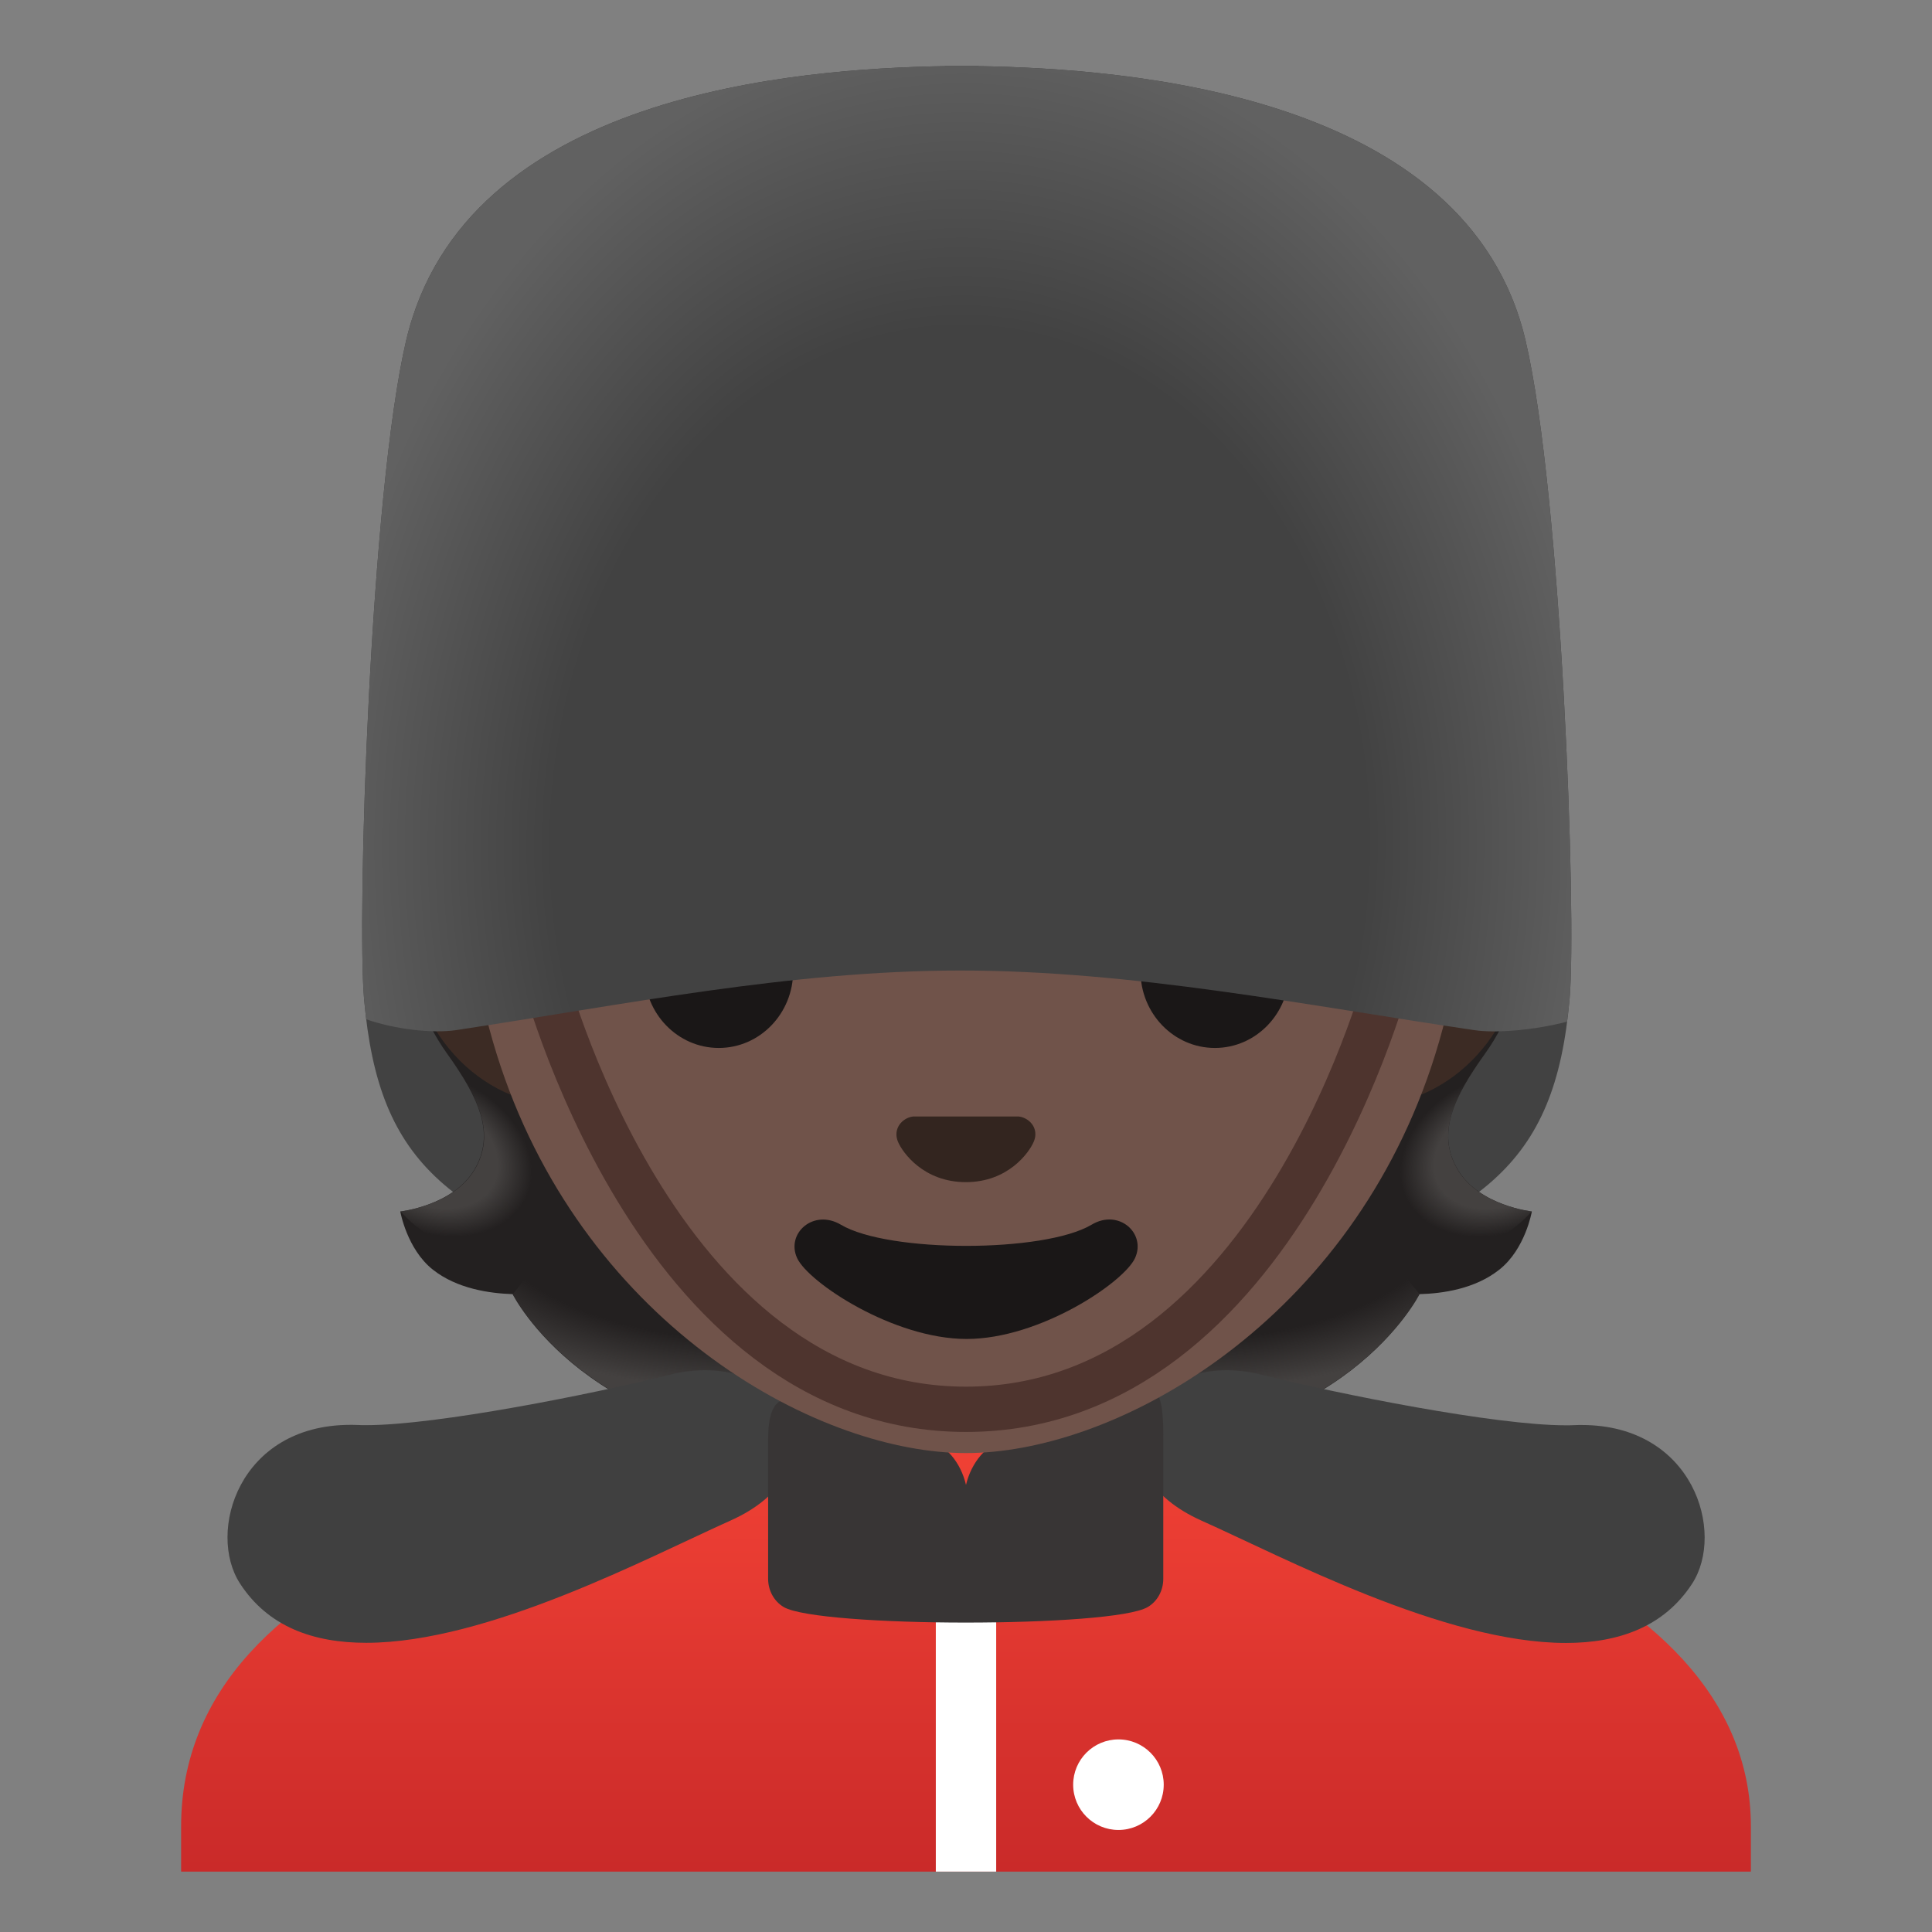 <svg style="enable-background:new 0 0 128 128;" viewBox="0 0 128 128" xmlns="http://www.w3.org/2000/svg" xmlns:xlink="http://www.w3.org/1999/xlink">
  <rect x="0" y="0" width="128" height="128" fill="#808080" stroke="none"/>
  <g id="hat_x5F_back">
    <path d="M101.07,22.55C97.22,6.15,74.51,4.54,64.8,4.38V4.36h-1.08h-1.08v0.02 c-9.71,0.16-31.88,1.77-35.73,18.17c-2.38,10.12-3.27,38.11-2.79,43.63c0.97,11.11,5.6,14.64,20.28,19.04 c10.72,3.21,16.08,4.28,18.24,4.61v0.09c0,0,0.19,0.08,1.08,0.02c0.89,0.06,1.08-0.02,1.08-0.02v-0.09c2.16-0.33,8-1.4,18.72-4.61 c14.68-4.4,19.5-7.93,20.47-19.04C104.47,60.65,103.45,32.67,101.07,22.55z" style="fill:#424242;"/>
  </g>
  <g id="hairGroup">
    <path id="hair_3_" d="M96.6,77.52c-1.46-2.41-0.29-4.82,1.8-7.73c3.22-4.5,5.73-14.32,0.59-23.52 c0.01-0.05-0.93-1.53-0.92-1.58l-1.47-0.07c-0.48-0.07-16.53-0.1-32.59-0.1s-32.11,0.03-32.59,0.1c0,0-2.41,1.6-2.4,1.65 c-5.14,9.21-2.63,19.03,0.59,23.52c2.09,2.92,3.25,5.32,1.8,7.73c-1.44,2.38-4.89,2.74-4.89,2.74s0.43,2.49,2.16,3.86 c1.61,1.27,3.77,1.57,5.28,1.62c0,0,5.02,10.07,21.1,10.07l8.94,0l8.95,0c16.08,0,21.1-10.07,21.1-10.07 c1.51-0.04,3.67-0.34,5.28-1.62c1.73-1.36,2.16-3.86,2.16-3.86S98.04,79.9,96.6,77.52z" style="fill:#232020;"/>
    <g id="hairHighlights_1_">
      <radialGradient id="SVGID_1_" cx="100.168" cy="47.086" gradientTransform="matrix(1 0 0 0.491 -22.115 56.749)" gradientUnits="userSpaceOnUse" r="24.898">
        <stop offset="0.728" style="stop-color:#444140;stop-opacity:0"/>
        <stop offset="1" style="stop-color:#444140"/>
      </radialGradient>
      <path d="M63.99,95.79V84.67l27.17-2.53l2.88,3.59c0,0-5.02,10.07-21.1,10.07L63.99,95.79z" style="fill:url(#SVGID_1_);"/>
      <radialGradient id="SVGID_2_" cx="80.228" cy="54.408" gradientTransform="matrix(-0.906 0.424 -0.314 -0.672 189.247 78.937)" gradientUnits="userSpaceOnUse" r="6.995">
        <stop offset="0.663" style="stop-color:#444140"/>
        <stop offset="1" style="stop-color:#444140;stop-opacity:0"/>
      </radialGradient>
      <path d="M93.45,81.11c-4.73-6.96,3.7-9.47,3.7-9.47s0.01,0.01,0.01,0.01 c-1.24,2.11-1.7,3.99-0.57,5.87c1.44,2.38,4.89,2.74,4.89,2.74S97.45,85.11,93.45,81.11z" style="fill:url(#SVGID_2_);"/>
      <radialGradient id="SVGID_3_" cx="51.969" cy="47.086" gradientTransform="matrix(-1 0 0 0.491 101.937 56.749)" gradientUnits="userSpaceOnUse" r="24.898">
        <stop offset="0.728" style="stop-color:#444140;stop-opacity:0"/>
        <stop offset="1" style="stop-color:#444140"/>
      </radialGradient>
      <path d="M64.03,95.79l0-11.12l-27.17-2.53l-2.88,3.59c0,0,5.02,10.07,21.1,10.07L64.03,95.79z" style="fill:url(#SVGID_3_);"/>
      <radialGradient id="SVGID_4_" cx="28.216" cy="53.266" gradientTransform="matrix(0.906 0.424 0.314 -0.672 -13.757 100.213)" gradientUnits="userSpaceOnUse" r="6.995">
        <stop offset="0.663" style="stop-color:#444140"/>
        <stop offset="1" style="stop-color:#444140;stop-opacity:0"/>
      </radialGradient>
      <path d="M34.57,81.11c4.73-6.96-3.7-9.47-3.7-9.47s-0.01,0.01-0.01,0.01 c1.24,2.11,1.7,3.99,0.57,5.87c-1.44,2.38-4.89,2.74-4.89,2.74S30.57,85.11,34.57,81.11z" style="fill:url(#SVGID_4_);"/>
    </g>
  </g>
  <g id="suit">
    <g>
      <linearGradient id="SVGID_5_" gradientTransform="matrix(1 0 0 -1 0 130)" gradientUnits="userSpaceOnUse" x1="64" x2="64" y1="38.003" y2="3.766">
        <stop offset="0" style="stop-color:#F44336"/>
        <stop offset="0.359" style="stop-color:#E73B32"/>
        <stop offset="1" style="stop-color:#C62828"/>
      </linearGradient>
      <path d="M64.14,96H64c-25.65,0.03-52,7.1-52,24.99V124h1.45h1.44h98.22h1.46H116v-3.01 C116,104.13,89.9,96,64.14,96z" style="fill:url(#SVGID_5_);"/>
      <path d="M66,124v-17.2c0-0.55-0.9-1-2-1s-2,0.45-2,1V124C62,124,66,124,66,124z" style="fill:#FFFFFF;"/>
      <circle cx="74.1" cy="118.24" r="3" style="fill:#FFFFFF;"/>
    </g>
    <path d="M46.73,90.78L46.73,90.78L46.73,90.78c-0.74,0-1.52,0.09-2.34,0.3c-5.12,1.28-15.45,3.34-20.11,3.34 c-0.19,0-0.38,0-0.55-0.01s-0.34-0.01-0.51-0.01c-7.42,0-9.52,7.12-7.32,10.51c1.86,2.87,4.86,3.93,8.36,3.93 c8.08,0,18.81-5.72,24.14-8.1C55.39,97.62,52.94,90.78,46.73,90.78z" style="fill:#404040;"/>
    <path d="M104.79,94.41c-0.17,0-0.34,0-0.51,0.01c-0.17,0.01-0.36,0.01-0.55,0.01 c-4.66,0-14.99-2.06-20.11-3.34c-0.83-0.21-1.61-0.31-2.35-0.31c-6.22,0-8.66,6.84-1.66,9.97c5.34,2.38,16.06,8.1,24.14,8.1 c3.49,0,6.5-1.07,8.36-3.93C114.31,101.53,112.21,94.41,104.79,94.41z" style="fill:#404040;"/>
    <path d="M76.27,92.14c-0.51,0-1.2,0.73-1.92,1.01c-2.29,0.89-5.6,1.82-7.69,2.23 c-1.29,0.25-2.32,1.54-2.66,3c-0.34-1.47-1.36-2.75-2.66-3c-2.09-0.4-5.36-1.65-7.7-2.35c-0.48-0.14-0.97-0.32-1.41-0.32 c-0.76,0-1.34,0.53-1.34,2.68v9.21c0,0.77,0.39,1.49,1.03,1.87c1.16,0.68,6.61,1.03,12.06,1.03s10.91-0.34,12.06-1.03 c0.65-0.38,1.03-1.1,1.03-1.87v-9.21C77.1,92.85,76.77,92.14,76.27,92.14z" style="fill:#383535;"/>
  </g>
  <path id="ears" d="M90.53,50.43H37.46c-5.72,0-10.4,5.14-10.4,11.41c0,6.28,4.68,11.41,10.4,11.41h53.06 c5.72,0,10.4-5.14,10.4-11.41C100.93,55.57,96.25,50.43,90.53,50.43z" style="fill:#3C2B24;"/>
  <path id="head" d="M64,16.04c-17.2,0-33.13,12.79-33.13,39.91c0,21.79,13.49,34.67,25.23,38.83 c2.8,0.99,5.5,1.49,7.9,1.49c2.38,0,5.07-0.49,7.85-1.47c11.76-4.14,25.28-17.03,25.28-38.84C97.13,28.83,81.2,16.04,64,16.04z" style="fill:#70534A;"/>
  <path id="nose" d="M67.81,74.05c-0.1-0.04-0.21-0.07-0.32-0.08H60.5c-0.11,0.01-0.21,0.04-0.32,0.08 c-0.63,0.26-0.98,0.91-0.68,1.61s1.69,2.66,4.49,2.66c2.8,0,4.19-1.96,4.49-2.66C68.79,74.97,68.45,74.31,67.81,74.05z" style="fill:#33251F;"/>
  <path id="mouth" d="M72.32,81.14c-3.15,1.87-13.46,1.87-16.61,0c-1.81-1.07-3.65,0.57-2.9,2.21 c0.74,1.61,6.37,5.36,11.23,5.36s10.42-3.75,11.16-5.36C75.95,81.71,74.12,80.06,72.32,81.14z" style="fill:#1A1717;"/>
  <g id="eyes">
    <ellipse cx="47.62" cy="64.33" rx="4.93" ry="5.1" style="fill:#1A1717;"/>
    <ellipse cx="80.49" cy="64.33" rx="4.93" ry="5.1" style="fill:#1A1717;"/>
  </g>
  <g id="hat_x5F_front">
    <path d=" M92.11,64.14c0,0-7.36,29.23-28.11,29.23S35.89,64.14,35.89,64.14" style="fill:none;stroke:#4E342E;stroke-width:3;stroke-linecap:round;stroke-linejoin:round;stroke-miterlimit:10;"/>
    <radialGradient id="SVGID_6_" cx="63.593" cy="55.949" gradientTransform="matrix(1 9.353784e-03 -0.012 1.267 0.666 -15.541)" gradientUnits="userSpaceOnUse" r="42.56">
      <stop offset="0.633" style="stop-color:#424242"/>
      <stop offset="1" style="stop-color:#616161"/>
    </radialGradient>
    <path d="M103.99,66.18c0.48-5.53-0.54-33.51-2.92-43.63C97.22,6.15,74.51,4.54,64.8,4.38V4.36h-1.08 h-1.08v0.02c-9.71,0.16-31.88,1.77-35.73,18.17c-2.38,10.12-3.27,38.11-2.79,43.63c0.04,0.47,0.09,0.91,0.14,1.35 c1.9,0.66,4.36,0.95,5.95,0.72c11.02-1.67,22.21-3.95,33.41-3.95c11.41,0,22.82,2.29,34.06,3.95c1.48,0.22,4.01-0.01,6.14-0.56 C103.89,67.2,103.94,66.7,103.99,66.18z" style="fill:url(#SVGID_6_);"/>
  </g>
</svg>